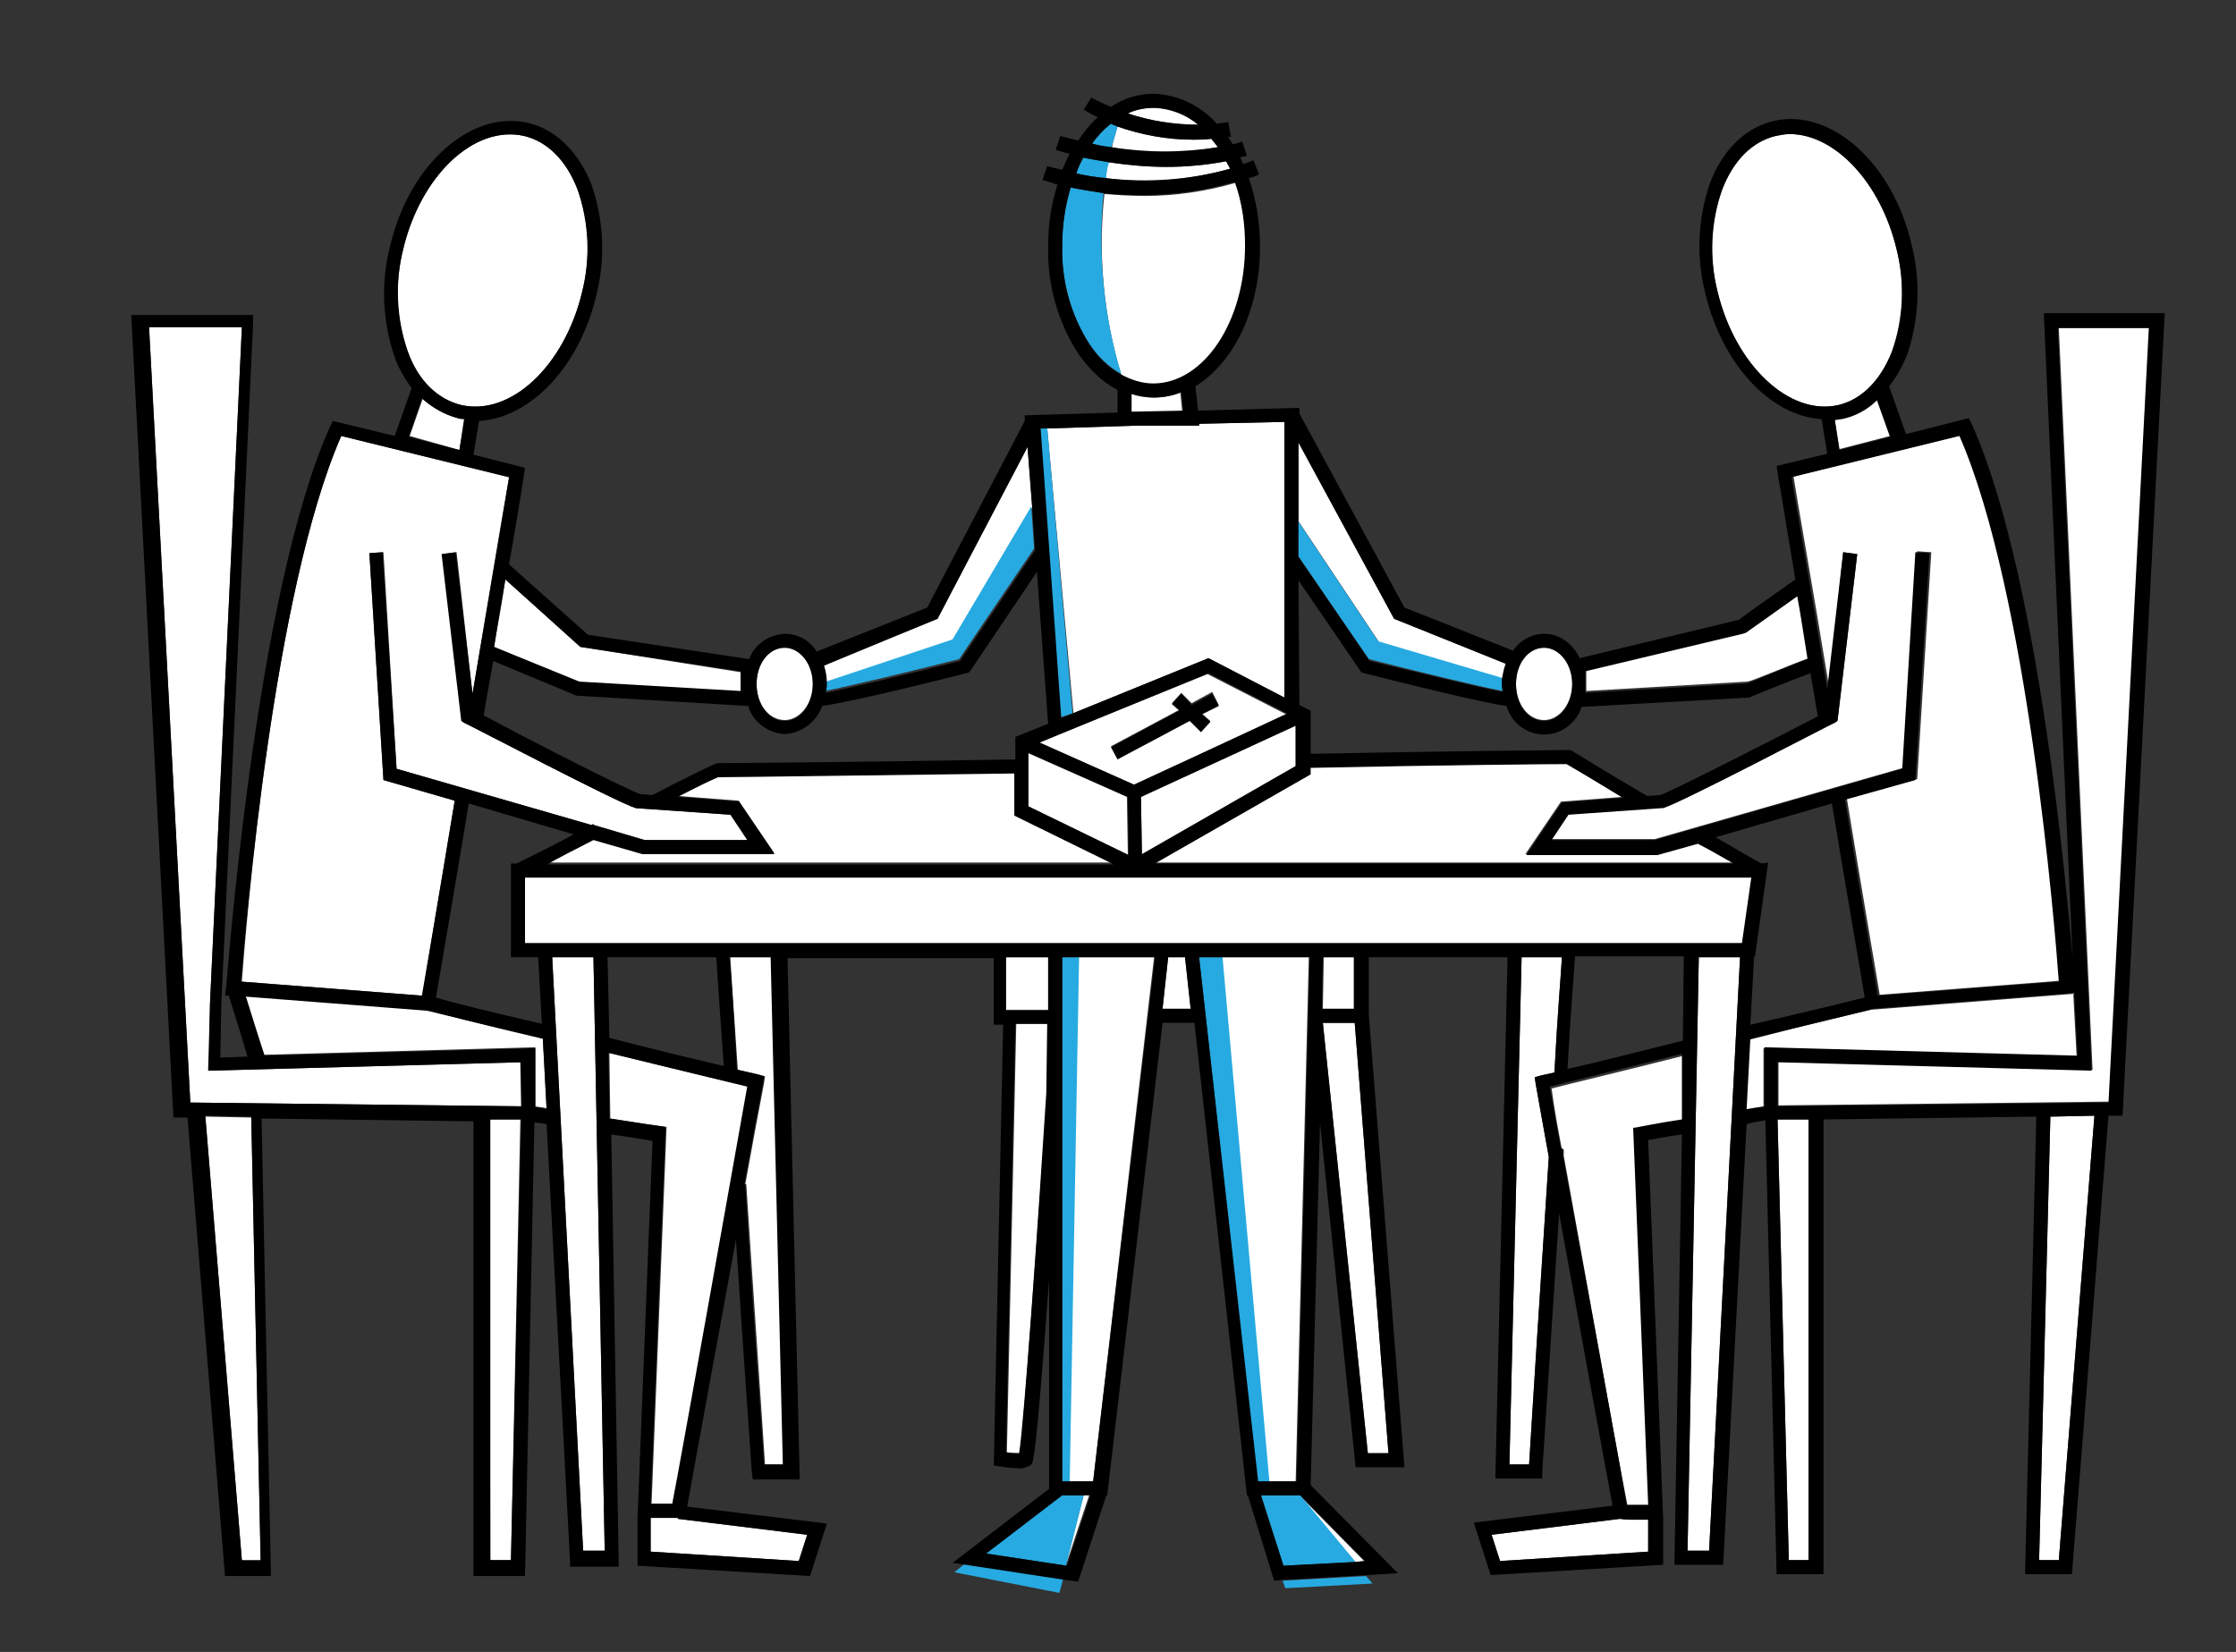 <?xml version="1.0" encoding="utf-8"?>
<!-- Generator: Adobe Illustrator 28.0.0, SVG Export Plug-In . SVG Version: 6.00 Build 0)  -->
<svg version="1.1" id="Layer_1" xmlns="http://www.w3.org/2000/svg" xmlns:xlink="http://www.w3.org/1999/xlink" x="0px" y="0px"
	 viewBox="0 0 238.5 176.2" style="enable-background:new 0 0 238.5 176.2;" xml:space="preserve">
<rect x="0" y="0" width="238.5" height="176.2" fill="#333333" stroke="none"/>
<style type="text/css">
	.st0{fill:#FFFFFF;}
	.st1{fill:#27AAE1;}
</style>
<g id="Group_326" transform="translate(71 3)">
	<g>
		<g id="Group_325" transform="translate(-71 -3)">
			<path id="Path_2483" class="st0" d="M221.2,106l-21.6,1.7c-0.9,0.2-6.5,1.5-13,3.2l-0.4,7.5c0.6-0.1,1.3-0.2,1.9-0.3v-6.3
				l33.4,0.9l-0.3-5.6l-0.1-2H221c0,0.2,0,0.3,0,0.3L221.2,106z"/>
			<path id="Path_2484" class="st0" d="M114.4,76.1l14.5-5.9l8.1,4.2V59.7l0,0l0,0V45l-9.1,0.2v0.2h-6.7l-9.5,0.3l2.8,30.4H114.4z"
				/>
			<path id="Path_2485" class="st0" d="M123,42.4c-0.8,0-1.6-0.1-2.4-0.4v2h0.5l5-0.1l-0.2-2C125.1,42.2,124.1,42.4,123,42.4
				L123,42.4z"/>
			<path id="Path_2486" class="st0" d="M101.7,68.3l8.4-14.2l-0.5-6.5L100,66l-12.2,4.9c0.2,0.6,0.3,1.2,0.3,1.9L101.7,68.3z"/>
			<path id="Path_2487" class="st0" d="M131.2,18c-0.1-0.3-0.3-0.5-0.4-0.8c-2.1,0.4-4.2,0.6-6.4,0.6c-2.1,0-4.1-0.2-6.2-0.5
				c-0.1,0.6-0.2,1.1-0.3,1.7C122.4,19.5,126.9,19.2,131.2,18"/>
			<path id="Path_2488" class="st0" d="M129.9,15.7c-0.2-0.3-0.4-0.6-0.7-0.9c-0.7,0.1-1.3,0.1-1.9,0.1c-2.8,0-5.5-0.5-8.1-1.4
				c-0.2,0.8-0.5,1.5-0.6,2.3C122.4,16.4,126.2,16.4,129.9,15.7"/>
			<path id="Path_2489" class="st0" d="M83.7,76.8c1.6,0,3-1.7,3-3.9c0-2.1-1.3-3.9-3-3.9s-3,1.7-3,3.9C80.7,75.1,82,76.8,83.7,76.8
				"/>
			<path id="Path_2490" class="st0" d="M119.6,40c1.1,0.6,2.2,1,3.5,1l0,0c5.4,0,9.8-6.6,9.8-14.7c0-2.3-0.4-4.6-1.1-6.8
				c-3.1,0.9-6.4,1.4-9.7,1.4c-1.4,0-2.9-0.1-4.3-0.2C117.1,27.1,117.7,33.7,119.6,40"/>
			<path id="Path_2491" class="st0" d="M52.7,69l9.1,3.8l17.2,1v-2.1L61.9,69l-8-7.2C53.6,64.1,53.1,66.5,52.7,69"/>
			<path id="Path_2492" class="st0" d="M52.3,166.4h2.2l1-47h-3.3L52.3,166.4L52.3,166.4z"/>
			<path id="Path_2493" class="st0" d="M49.6,44.7c-0.2,0-0.5-0.1-0.7-0.1c-1.4-0.3-2.7-1.1-3.8-2.1l-1.4,4L49,48L49.6,44.7z"/>
			<path id="Path_2494" class="st0" d="M48.5,85.4l-7.6-2.2L39.4,59l1.5-0.1L42.3,82l20.8,6c0.1,0,0.1-0.1,0.2-0.1l0.1,0.1l5.4,1.6
				h11L78,86.9l-10.1-0.7c-2-0.6-17.6-8.8-18.3-9.1l-0.3-0.2l-2.1-17.8l1.5-0.2L50.4,74c1.8-10.7,3.4-20.4,3.9-23.1l-17.9-4.4
				c-7.3,16.7-10.2,52.6-10.6,58.2l19.3,1.5C45.4,103.8,46.9,95.1,48.5,85.4"/>
			<path id="Path_2495" class="st0" d="M123.1,11.5L123.1,11.5c-1,0-2,0.2-2.8,0.6c2.4,0.8,5,1.2,7.5,1.2
				C126.5,12.2,124.8,11.6,123.1,11.5"/>
			<path id="Path_2496" class="st0" d="M49.2,43.2c5.3,1.2,11.1-4.2,12.9-12.1c0.9-3.6,0.8-7.4-0.5-10.9c-1.2-3.1-3.2-5.1-5.7-5.7
				c-5.3-1.2-11.1,4.2-12.9,12.1c-0.9,3.6-0.8,7.4,0.5,10.9C44.6,40.6,46.7,42.6,49.2,43.2"/>
			<path id="Path_2497" class="st0" d="M21.9,119.1l3.9,47.4h2l-1-47.3L21.9,119.1z"/>
			<path id="Path_2498" class="st0" d="M201.8,37.5c1.2-3.5,1.4-7.3,0.5-10.9c-1.7-7.1-6.6-12.3-11.4-12.3c-0.5,0-1,0.1-1.5,0.2
				c-2.5,0.6-4.5,2.6-5.7,5.7c-1.2,3.5-1.4,7.3-0.5,10.9c1.9,7.9,7.7,13.3,12.9,12.1C198.6,42.6,200.6,40.5,201.8,37.5"/>
			<path id="Path_2499" class="st0" d="M196.6,58.9l1.5,0.2L196,76.8l-0.3,0.2c-0.7,0.3-16.3,8.5-18.3,9.1h-0.2l-9.9,0.7l-1.8,2.7
				h11l26.5-7.6l1.5-23.1l1.5,0.1l-1.5,24.2l-7.5,2.1c1.6,9.8,3.1,18.5,3.5,20.9l19.3-1.5c-0.4-5.6-3.4-41.5-10.6-58.2l-17.9,4.4
				c0.4,2.6,2.1,12.1,3.8,22.5L196.6,58.9z"/>
			<path id="Path_2500" class="st0" d="M192.9,70.2c-0.4-2.3-0.8-4.6-1.1-6.7c-2.6,1.8-5.5,3.9-5.5,3.9l-0.3,0.1l-16.8,4v2.2l17.2-1
				C187,72.6,190.2,71.2,192.9,70.2"/>
			<path id="Path_2501" class="st0" d="M164.7,76.8c1.6,0,3-1.7,3-3.9c0-2.1-1.3-3.9-3-3.9s-3,1.7-3,3.9
				C161.7,75.1,163,76.8,164.7,76.8"/>
			<path id="Path_2502" class="st0" d="M196.5,44.6c-0.3,0.1-0.5,0.1-0.8,0.1l0.5,3.2l5.4-1.4l-1.4-4
				C199.2,43.6,197.9,44.2,196.5,44.6"/>
			<path id="Path_2503" class="st0" d="M176.7,91.1h-14l3.8-5.6L173,85c-2.9-1.7-5.3-3.2-6-3.6c-1.7,0-13.2,0.2-27.3,0.4v0.7
				L123.1,92h61.8c-1.1-0.6-2.4-1.4-3.9-2.3L176.7,91.1z"/>
			<path id="Path_2504" class="st0" d="M110.8,79.2l10.1,4.5l16.3-7.5l-8.4-4.3L110.8,79.2z M130,75.2l-1.8,0.9l0.9,0.8l-1,1.1
				l-1.2-1.2l-7.7,4.1l-0.7-1.3l7.3-3.9L125,75l1-1.1l1.1,1.1l2.2-1.2L130,75.2z"/>
			<path id="Path_2505" class="st0" d="M108.2,86.9v-4.5c-16.2,0.3-30,0.4-31.6,0.4c-0.5,0.2-2.1,1-4.3,2.1l6.5,0.5l3.8,5.6H68.5
				l-5.2-1.5c-1.8,1-3.6,1.9-4.9,2.5h60.4L108.2,86.9z"/>
			<path id="Path_2506" class="st0" d="M121.8,91.2l16.4-9.4v-4.4L121.7,85L121.8,91.2z"/>
			<path id="Path_2507" class="st0" d="M120.2,85l-10.6-4.7V86l10.7,5.2L120.2,85z"/>
			<path id="Path_2508" class="st0" d="M160.3,72.4c0-0.6,0.2-1.1,0.4-1.6l-12-4.8l-10.2-18.8v8.4l8.6,12.9L160.3,72.4z"/>
			<path id="Path_2509" class="st0" d="M72.3,161.9c-0.3,0-0.7,0-1,0c-0.5,0-1.1,0-1.9,0v3.6l15.8,1l0.9-2.8L72.3,162V161.9z"/>
			<path id="Path_2510" class="st0" d="M144.5,102.1h-3.3l-0.1,5.5h3.4L144.5,102.1L144.5,102.1z"/>
			<path id="Path_2511" class="st0" d="M141.1,109.1l4.8,45.9h2.2l-3.6-45.9H141.1z"/>
			<path id="Path_2512" class="st0" d="M163.7,114.9l0.7-0.2l1.4-0.3c0.3-5.9,0.7-10.5,0.8-12.3h-4.3l-1.3,54.1h2.1
				c0.2-3.4,1.2-19,2.1-32.8c-0.5-2.8-1-5.5-1.4-7.8L163.7,114.9z"/>
			<path id="Path_2513" class="st0" d="M172.8,162l-13.7,1.7l0.9,2.8l15.8-1V162c-0.8,0-1.5,0-1.9,0
				C173.5,162.1,173.2,162.1,172.8,162"/>
			<path id="Path_2514" class="st0" d="M166.6,122.6h0.2c0,0.2,0,0.4,0,0.7c5.1,28.2,6.4,35.4,6.8,37.3c0.5,0,1.4,0,2.3,0l-1.6-40.2
				l0.6-0.1c0.1,0,1.9-0.4,4.6-0.8l0.1-6.9c-6.3,1.6-12.2,3-14.1,3.5C165.8,118.4,166.2,120.5,166.6,122.6"/>
			<path id="Path_2515" class="st0" d="M124.6,102.1l-0.6,5.5h3l-0.6-5.5H124.6z"/>
			<path id="Path_2516" class="st0" d="M138.2,158l1.4-55.9h-9.3l5,55.9H138.2z"/>
			<path id="Path_2517" class="st0" d="M138.6,159.5l5.9,7.1l1-0.1L138.6,159.5L138.6,159.5z"/>
			<path id="Path_2518" class="st0" d="M185.6,102.1h-4.4l-1.2,63.3h2.3L185.6,102.1z"/>
			<path id="Path_2519" class="st0" d="M217.5,166.4h2.1l3.8-47.4l-4.7,0.1L217.5,166.4z"/>
			<path id="Path_2520" class="st0" d="M219.6,34.9l3.6,79.2l-33.5-0.9v4.7l35.3-0.4l4.4-82.7L219.6,34.9z"/>
			<path id="Path_2521" class="st0" d="M114,158h2.6l6.5-55.9H115L114,158z"/>
			<path id="Path_2522" class="st0" d="M186.9,93.6H56v7h129.9L186.9,93.6z"/>
			<path id="Path_2523" class="st0" d="M190.8,166.4h2.1v-47h-3.3L190.8,166.4z"/>
			<path id="Path_2524" class="st0" d="M113.7,166.9L113.7,166.9l2.5-7.5h-0.6L113.7,166.9z"/>
			<path id="Path_2525" class="st0" d="M45.5,107.7l-19.3-1.5c0.5,1.6,1.4,4.5,2,6.3l28.9-0.8v6.3c0.4,0.1,0.8,0.1,1.2,0.2l-0.4-7.5
				C51.5,109.3,46.1,107.9,45.5,107.7"/>
			<path id="Path_2526" class="st0" d="M77.9,102.1c0.1,1.8,0.4,6.3,0.8,12l2.2,0.5l0.7,0.2l-0.1,0.7c-0.6,3.1-1.3,6.9-2,10.8h0.1
				c0.8,12.3,1.8,26.6,2,29.9h2.1l-1.3-54.1H77.9z"/>
			<path id="Path_2527" class="st0" d="M111.8,109.2h-3.4l-1,45.7c0.5,0.1,1,0.1,1.4,0.1c0.4-3,1.9-24.2,2.9-38.4h0.1V109.2z"/>
			<rect id="Rectangle_269" x="107.3" y="102.1" class="st0" width="4.5" height="5.6"/>
			<path id="Path_2528" class="st0" d="M58.9,102.1l3.3,63.3h2.3l-1.2-63.3C63.3,102.1,58.9,102.1,58.9,102.1z"/>
			<path id="Path_2529" class="st0" d="M65,112.3l0.1,7c3.1,0.5,5.2,0.8,5.3,0.8l0.7,0.1l-1.6,40.2c0.9,0,1.8,0,2.3,0
				c0.4-2,1.8-10.3,8.1-44.5C77.8,115.4,71.5,113.9,65,112.3"/>
			<path id="Path_2530" class="st0" d="M22.4,107l3.4-72.1h-9.9l4.4,82.7l35.3,0.4v-4.7l-33.3,0.9L22.4,107z"/>
			<path id="Path_2531" class="st1" d="M119.2,13.5c-0.3-0.1-0.5-0.2-0.7-0.3c-0.8,0.6-1.5,1.4-2.1,2.2c0.6,0.1,1.4,0.2,2.1,0.4
				C118.8,15,119,14.2,119.2,13.5"/>
			<path id="Path_2532" class="st1" d="M117.7,20.6c-1.4-0.2-2.6-0.4-3.5-0.6c-0.6,2-0.9,4.1-0.9,6.2c-0.1,3.7,0.9,7.4,2.9,10.5
				c0.9,1.3,2,2.4,3.4,3.2C117.7,33.7,117.1,27.1,117.7,20.6"/>
			<path id="Path_2533" class="st1" d="M118.3,17.3c-1-0.2-1.9-0.3-2.7-0.5c-0.3,0.5-0.6,1.1-0.8,1.7c0.9,0.2,2,0.4,3.2,0.5
				C118,18.4,118.1,17.9,118.3,17.3"/>
			<path id="Path_2534" class="st1" d="M114.4,76.1L114.4,76.1l-2.7-30.5h-0.8l2.2,30.9L114.4,76.1z"/>
			<path id="Path_2535" class="st1" d="M88.1,72.7c0,0.1,0,0.2,0,0.2c0,0.3,0,0.5-0.1,0.8c2.5-0.5,9.6-2.2,14.3-3.4l8-11.8L110,54
				l-8.4,14.2L88.1,72.7z"/>
			<path id="Path_2536" class="st1" d="M160.3,73.7c0-0.3-0.1-0.5-0.1-0.8c0-0.2,0-0.4,0-0.6L147,68.4l-8.6-12.9v3.7l7.6,11.1
				C150.7,71.5,157.6,73.2,160.3,73.7"/>
			<path id="Path_2537" class="st1" d="M113.3,102.1V158h0.8l1-55.9H113.3z"/>
			<path id="Path_2538" class="st1" d="M101.8,167.7l11.2,2.2l0.4-1.5l-10.5-1.6L101.8,167.7z"/>
			<path id="Path_2539" class="st1" d="M113.2,159.5l-8.1,6.2l8.6,1.3l1.9-7.5H113.2z"/>
			<path id="Path_2540" class="st1" d="M130.4,102.1h-2.5l6.2,55.9h1.3L130.4,102.1z"/>
			<path id="Path_2541" class="st1" d="M134.5,159.5l2.4,7.5l7.7-0.4l-5.9-7.1H134.5z"/>
			<path id="Path_2542" class="st1" d="M137.1,169.4l9.3-0.5l-0.7-0.8l-8.9,0.5L137.1,169.4z"/>
			<path id="Path_2543" d="M126,74l-1,1.1l0.8,0.7l-7.3,3.9l0.7,1.3l7.7-4.1l1.2,1.2l1-1.1l-0.9-0.8l1.8-0.9l-0.7-1.3l-2.2,1.2
				L126,74z"/>
			<path id="Path_2544" d="M218,33.4l3.2,71.6l0.1,2l0.3,5.6l-33.4-0.9v6.3c-0.7,0.1-1.3,0.2-1.9,0.3l0.4-7.5
				c6.5-1.6,12.2-2.9,13-3.2l21.6-1.7v-0.7c0,0,0-0.1,0-0.3c-0.3-3.5-3.2-42.4-11-59.7l-0.3-0.6l-6.7,1.7l-1.8-5.1
				c0.8-1,1.4-2.1,1.9-3.3c1.3-3.8,1.5-7.9,0.5-11.8c-2-8.7-8.6-14.6-14.7-13.2c-3,0.7-5.4,3-6.8,6.6c-1.3,3.8-1.5,7.9-0.5,11.8
				c1.8,7.6,7,13.1,12.4,13.4l0.6,3.7l-5.4,1.3l0.1,0.7c0,0,0.8,4.7,1.9,11.4c-2.4,1.7-5.4,3.8-6,4.3l-17,4.1
				c-0.7-1.5-2.1-2.6-3.8-2.6c-1.3,0-2.6,0.7-3.3,1.8l-11.6-4.6l-11.2-20.7v-0.6l-10.8,0.3l-0.3-2.6c4.1-2.5,6.9-8.2,6.9-14.9
				c0-2.5-0.4-5-1.2-7.3c0.4-0.1,0.7-0.2,1.1-0.4l-0.6-1.5c-0.4,0.1-0.7,0.3-1.1,0.4c-0.1-0.2-0.2-0.5-0.3-0.7
				c0.2-0.1,0.4-0.1,0.7-0.2l-0.5-1.5c-0.3,0.1-0.7,0.2-1,0.3c-0.1-0.2-0.2-0.3-0.3-0.5c-0.1-0.1-0.2-0.2-0.2-0.3c0.1,0,0.2,0,0.3,0
				L131,13c-0.4,0.1-0.8,0.1-1.2,0.2c-1.7-1.9-4.1-3.1-6.7-3.2l0,0c-1.7,0-3.3,0.5-4.6,1.4c-0.7-0.3-1.4-0.6-2.1-1l-0.8,1.3
				c0.5,0.3,1,0.6,1.5,0.8c-0.8,0.7-1.5,1.6-2.1,2.5c-1.2-0.3-1.9-0.5-1.9-0.5l-0.5,1.5c0.1,0,0.6,0.2,1.5,0.4
				c-0.3,0.5-0.5,1.1-0.8,1.7c-1-0.2-1.6-0.4-1.6-0.4l-0.5,1.5c0.1,0,0.7,0.2,1.6,0.5c-0.7,2.1-1,4.3-1,6.6c-0.1,4,1,8,3.2,11.4
				c1.1,1.6,2.5,3,4.2,3.9V44l-9.9,0.3v0.6L98.9,64.8l-11.8,4.7c-0.7-1.2-2-1.9-3.4-1.9c-1.7,0.1-3.2,1.1-3.8,2.7l-17.2-2.6
				l-8.4-7.5c1-5.7,1.6-9.6,1.6-9.6l0.1-0.7l-5.5-1.4l0.6-3.6c5.4-0.3,10.7-5.7,12.5-13.4c1-3.9,0.8-8-0.5-11.8
				c-1.4-3.5-3.8-5.9-6.8-6.6c-6.1-1.4-12.7,4.5-14.7,13.2c-1,3.9-0.8,8,0.5,11.8c0.4,1.2,1.1,2.3,1.8,3.3l-1.8,5.1l-6.6-1.6
				l-0.3,0.6c-8.1,18.1-11,59.6-11.1,60l-0.1,0.7h0.4c0.4,1.3,1.4,4.4,2,6.5l-2.9,0.1l0.1-5.6L27,34.4v-0.8H14l4.5,85.6H20l4,48.9
				h4.9l-1-48.8l22.6,0.3v48.5H56l1-48.4c0.4,0.1,0.9,0.1,1.3,0.2l2.5,46.5v0.7H66L65.2,121c2,0.3,3.5,0.5,4.4,0.7L68,162l0,0v5
				l18.4,1.1l1.8-5.6l-14.9-1.8c0.5-2.9,2.9-15.9,5.2-28.5c0.8,12.4,1.7,24.7,1.7,24.9l0.1,0.7h5L84,102.2h22v7.1h1l-1,47l0.6,0.1
				c0.6,0.1,1.3,0.2,1.9,0.2c0.5,0.1,1.1-0.1,1.5-0.4c0.2-0.2,0.5-0.5,1.9-19.7v22.3l-10.3,7.9l1.4,0.2l10.5,1.6l1.5,0.2l3-9.2h0.1
				l5.9-50.4h3.4l5.6,50.4h0.1l2.8,9.1l1.1-0.1l8.9-0.5l3.2-0.2l-9.3-9.4l1-38.6l3.8,36.7h5.2l-3.8-48.3v-6.1h14.8l-1.3,55.6h5V157
				c0,0,0.9-13.7,1.8-27.6c2.4,13.3,5.1,28,5.7,31.2l-14.8,1.8l1.8,5.6l18.4-1.1V162l0,0l-1.6-40.4c0.7-0.1,2-0.4,3.6-0.6l-0.8,45.9
				h5.2l2.5-47c0.7-0.2,1.3-0.3,2-0.4l1.2,48.4h5v-48.5l22.7-0.3l-1.2,48.8h5l3.9-48.9h1.5l4.5-85.6C230.9,33.4,218,33.4,218,33.4z
				 M187.9,92.1c-0.6-0.3-2.5-1.4-4.9-2.8l12.4-3.6c1.6,9.7,3.1,18.2,3.5,20.7c-1.6,0.4-6.5,1.6-12.2,2.9l0.4-7.3h0.1l1.4-10
				L187.9,92.1z M184.9,92.1h-61.7l16.6-9.5v-0.7c14.1-0.3,25.6-0.4,27.3-0.4c0.7,0.4,3.1,1.8,6,3.6l-6.5,0.5l-3.8,5.6h14l4.3-1.2
				C182.5,90.7,183.8,91.5,184.9,92.1 M201.6,46.6l-5.4,1.4l-0.5-3.2c0.3,0,0.5-0.1,0.8-0.1c1.4-0.3,2.7-1,3.7-2L201.6,46.6z
				 M183.2,31.1c-0.9-3.6-0.8-7.4,0.5-10.9c1.2-3.1,3.2-5.1,5.7-5.7c0.5-0.1,1-0.2,1.5-0.2c4.8,0,9.7,5.1,11.4,12.3
				c0.9,3.6,0.8,7.4-0.5,10.9c-1.2,3.1-3.2,5.1-5.7,5.7C190.9,44.4,185.1,39,183.2,31.1 M191.1,50.9l17.9-4.4
				c7.3,16.7,10.2,52.6,10.6,58.2l-19.3,1.5c-0.4-2.4-1.9-11.1-3.5-20.9l7.5-2.1l1.5-24.2l-1.5-0.1L202.9,82l-26.4,7.6h-11l1.8-2.7
				l9.9-0.7h0.2c2-0.6,17.6-8.8,18.3-9.1l0.3-0.2l2.1-17.8l-1.5-0.2l-1.7,14.6C193.2,63,191.5,53.5,191.1,50.9 M169.1,71.6l16.8-4
				l0.3-0.1c0,0,3-2.1,5.5-3.9c0.4,2.1,0.7,4.3,1.1,6.7c-2.6,1-5.8,2.4-6.5,2.6l-17.2,1L169.1,71.6L169.1,71.6z M164.7,69.1
				c1.6,0,3,1.7,3,3.9c0,2.1-1.3,3.9-3,3.9s-3-1.7-3-3.9C161.7,70.8,163,69.1,164.7,69.1 M138.5,55.6v-8.4L148.7,66l11.9,4.8
				c-0.2,0.5-0.3,1.1-0.4,1.6c0,0.2,0,0.4,0,0.6c0,0.3,0,0.5,0.1,0.8c-2.6-0.5-9.6-2.2-14.2-3.3l-7.6-11.1V55.6z M138.5,61.9
				l6.7,9.8l0.3,0.1c9.9,2.5,13.7,3.3,15.2,3.5c0.6,2.2,2.9,3.5,5.1,2.9c1.4-0.4,2.5-1.5,2.9-2.8l17.9-1l0.2-0.1
				c0,0,3.4-1.4,6.3-2.5c0.3,1.5,0.5,3,0.8,4.6c-5,2.6-15.2,7.8-16.8,8.4l-1.4,0.1l0,0c-4.3-2.5-8-4.8-8-4.8l-0.2-0.1h-0.2
				c-0.1,0-12.3,0.1-27.5,0.4v-4.6l-1.2-0.6L138.5,61.9z M138.2,81.7l-16.4,9.4l-0.1-6.1l16.5-7.6V81.7z M121,83.7l-10.1-4.5l18-7.4
				l8.4,4.3L121,83.7z M57.4,102.1l0.4,7.1c-5.2-1.2-9.7-2.3-11.3-2.8c0.4-2.4,1.9-11,3.5-20.7L61.2,89c-3,1.6-5.5,2.8-6.1,3.1h-0.6
				v10H57.4z M63.3,89.6l5.2,1.5h14.1l-3.8-5.6L72.3,85c2.1-1.1,3.8-1.9,4.3-2.1c1.6,0,15.4-0.2,31.6-0.4V87l10.6,5.2H58.4
				C59.7,91.4,61.4,90.6,63.3,89.6 M109.7,86v-5.7l10.6,4.7l0.1,6.2L109.7,86z M123.1,11.5L123.1,11.5c1.7,0,3.4,0.7,4.7,1.8
				c-2.6,0-5.1-0.4-7.5-1.2C121.1,11.7,122.1,11.5,123.1,11.5 M118.5,13.2c0.2,0.1,0.5,0.2,0.7,0.3c2.6,0.9,5.3,1.4,8.1,1.4
				c0.6,0,1.3,0,1.9-0.1c0.2,0.3,0.5,0.6,0.7,0.9c-3.8,0.6-7.6,0.6-11.3,0c-0.8-0.1-1.5-0.2-2.1-0.4C117,14.6,117.7,13.8,118.5,13.2
				 M115.5,16.8c0.8,0.2,1.7,0.3,2.7,0.5c2,0.3,4.1,0.5,6.2,0.5s4.3-0.2,6.4-0.6c0.1,0.3,0.3,0.5,0.4,0.8c-4.3,1.2-8.8,1.6-13.2,1
				c-1.2-0.1-2.3-0.3-3.2-0.5C115,17.9,115.2,17.4,115.5,16.8 M116.2,36.7c-2-3.1-3-6.8-2.9-10.5c0-2.1,0.3-4.2,0.9-6.2
				c1,0.2,2.2,0.4,3.5,0.6c1.4,0.2,2.9,0.2,4.3,0.2c3.3,0,6.6-0.5,9.7-1.4c0.8,2.2,1.1,4.5,1.1,6.8c0,8.1-4.4,14.7-9.8,14.7l0,0
				c-1.2,0-2.4-0.4-3.5-1C118.2,39.2,117.1,38.1,116.2,36.7 M126.2,43.8l-5,0.1h-0.5V42c0.8,0.2,1.6,0.4,2.4,0.4l0,0
				c1,0,2-0.2,2.9-0.6L126.2,43.8z M111.7,45.7l9.5-0.3h6.7v-0.2L137,45v14.7l0,0l0,0v14.7l-8.1-4.2l-14.5,5.9l-1.2,0.5L111,45.7
				L111.7,45.7z M100,66l9.6-18.3l0.5,6.5l0.3,4.5l-8,11.8c-4.7,1.2-11.8,2.9-14.3,3.4c0-0.3,0.1-0.5,0.1-0.8c0-0.1,0-0.2,0-0.2
				c0-0.6-0.1-1.3-0.3-1.9L100,66z M83.7,69.1c1.6,0,3,1.7,3,3.9c0,2.1-1.3,3.9-3,3.9s-3-1.7-3-3.9C80.7,70.8,82,69.1,83.7,69.1
				 M83.7,78.3c1.8-0.1,3.4-1.3,4-3c1.4-0.2,5.1-0.9,15.4-3.5l0.3-0.1l7.2-10.7l1.2,16.2l-3.5,1.4V81c-17.2,0.3-31.7,0.4-31.8,0.4
				l-0.3,0.1c0,0-3,1.4-6.6,3.3l0,0l-1.3-0.1c-1.7-0.6-11.7-5.7-16.7-8.4c0.3-2,0.7-3.9,1-5.8l8.9,3.7l18.3,1.1
				C80.3,77,81.9,78.2,83.7,78.3 M61.9,69L79,71.6v2.1l-17.2-1L52.7,69c0.4-2.5,0.8-5,1.2-7.2L61.9,69z M43.5,37.5
				c-1.2-3.5-1.4-7.3-0.5-10.9c1.9-7.9,7.6-13.3,12.9-12.1c2.5,0.6,4.5,2.6,5.7,5.7c1.2,3.5,1.4,7.3,0.5,10.9
				c-1.9,7.9-7.6,13.3-12.9,12.1C46.7,42.6,44.6,40.6,43.5,37.5 M45,42.5c1.1,1,2.4,1.7,3.8,2.1c0.2,0.1,0.5,0.1,0.7,0.1L49,48
				l-5.4-1.4L45,42.5z M36.4,46.5l17.9,4.4c-0.4,2.6-2.1,12.4-3.9,23.1l-1.8-15.1l-1.5,0.2l2.1,17.8l0.3,0.2
				c0.7,0.3,16.3,8.5,18.3,9.1l10.1,0.7l1.8,2.7h-11L63.3,88l-0.1-0.1L63.1,88l-20.8-6l-1.5-23.1L39.4,59l1.5,24.2l7.6,2.2
				c-1.6,9.8-3.1,18.4-3.5,20.8l-19.3-1.5C26.2,99.1,29.1,63.2,36.4,46.5 M25.8,166.4L21.9,119l4.9,0.1l1,47.3H25.8z M54.5,166.4
				h-2.2v-47h3.3L54.5,166.4z M55.6,118l-35.3-0.4l-4.4-82.7h9.9L22.4,107l-0.2,7.2l33.3-0.9L55.6,118z M57.1,118.1v-6.3l-28.9,0.8
				c-0.6-1.8-1.5-4.7-2-6.3l19.3,1.5c0.6,0.1,6,1.5,12.4,3l0.4,7.5C57.8,118.2,57.4,118.1,57.1,118.1 M62.2,165.4l-3.3-63.3h4.4
				l1.2,63.3H62.2z M64.8,102.1h11.6c0.1,1.6,0.4,6.1,0.8,11.6c-3-0.7-7.6-1.8-12.2-3L64.8,102.1z M86.1,163.7l-0.9,2.8l-15.8-1
				v-3.6c0.8,0,1.5,0,1.9,0c0.3,0,0.7,0,1,0v0.1L86.1,163.7z M71.7,160.4c-0.5,0-1.4,0-2.3,0l1.6-40.2l-0.7-0.1c0,0-2.1-0.3-5.3-0.8
				l-0.1-7c6.5,1.6,12.8,3.1,14.8,3.6C73.6,150.2,72.1,158.4,71.7,160.4 M81.5,156.2c-0.2-3.3-1.3-17.6-2-29.9h-0.1
				c0.7-3.9,1.4-7.7,2-10.8l0.1-0.7l-0.7-0.2c0,0-0.8-0.2-2.2-0.5c-0.3-5.7-0.6-10.2-0.8-12h4.4l1.3,54.1H81.5z M111.6,116.6
				c-0.9,14.2-2.4,35.5-2.9,38.4c-0.5,0-1,0-1.4-0.1l1-45.7h3.4L111.6,116.6L111.6,116.6z M107.3,102.1h4.5v5.7h-4.5V102.1z
				 M113.8,167L113.8,167l-8.6-1.3l8.1-6.2h3L113.8,167z M116.6,158h-3.3v-55.9h9.9L116.6,158z M124,107.6l0.6-5.5h1.8l0.6,5.5H124z
				 M127.9,102.1h11.8l-1.4,55.9h-4.1L127.9,102.1z M145.6,166.5l-1,0.1l-7.7,0.4l-2.4-7.5h4.2L145.6,166.5z M148.1,155h-2.2
				l-4.8-45.9h3.4L148.1,155z M141,107.6l0.1-5.5h3.3v5.5H141z M127.7,100.6H56v-7h130.8l-1,7H127.7z M163.1,156.2H161l1.3-54.1h4.3
				c-0.1,1.8-0.5,6.5-0.8,12.3l-1.4,0.3l-0.7,0.2l0.1,0.7c0.4,2.3,0.9,5,1.4,7.8C164.3,137.1,163.3,152.7,163.1,156.2 M175.8,165.5
				l-15.8,1l-0.9-2.8l13.7-1.7c0.4,0,0.7,0.1,1.1,0.1c0.5,0,1.1,0,1.9,0V165.5z M179.4,119.4c-2.7,0.4-4.5,0.8-4.6,0.8l-0.6,0.1
				l1.6,40.2c-0.9,0-1.8,0-2.3,0c-0.3-1.9-1.6-9.1-6.8-37.3c0-0.2,0-0.4,0-0.7h-0.2c-0.4-2.1-0.8-4.3-1.2-6.6
				c1.9-0.5,7.8-1.9,14.1-3.5V119.4z M179.5,111c-4.9,1.2-9.4,2.4-12.3,3c0.3-5.8,0.7-10.3,0.8-12h11.6L179.5,111z M182.3,165.4H180
				l1.2-63.3h4.4L182.3,165.4z M192.9,166.4h-2.1l-1.2-47h3.3V166.4z M219.6,166.4h-2.1l1.2-47.3l4.7-0.1L219.6,166.4z M224.9,117.6
				l-35.3,0.4v-4.7l33.5,0.9L219.5,35h9.7L224.9,117.6z"/>
		</g>
	</g>
</g>
</svg>
